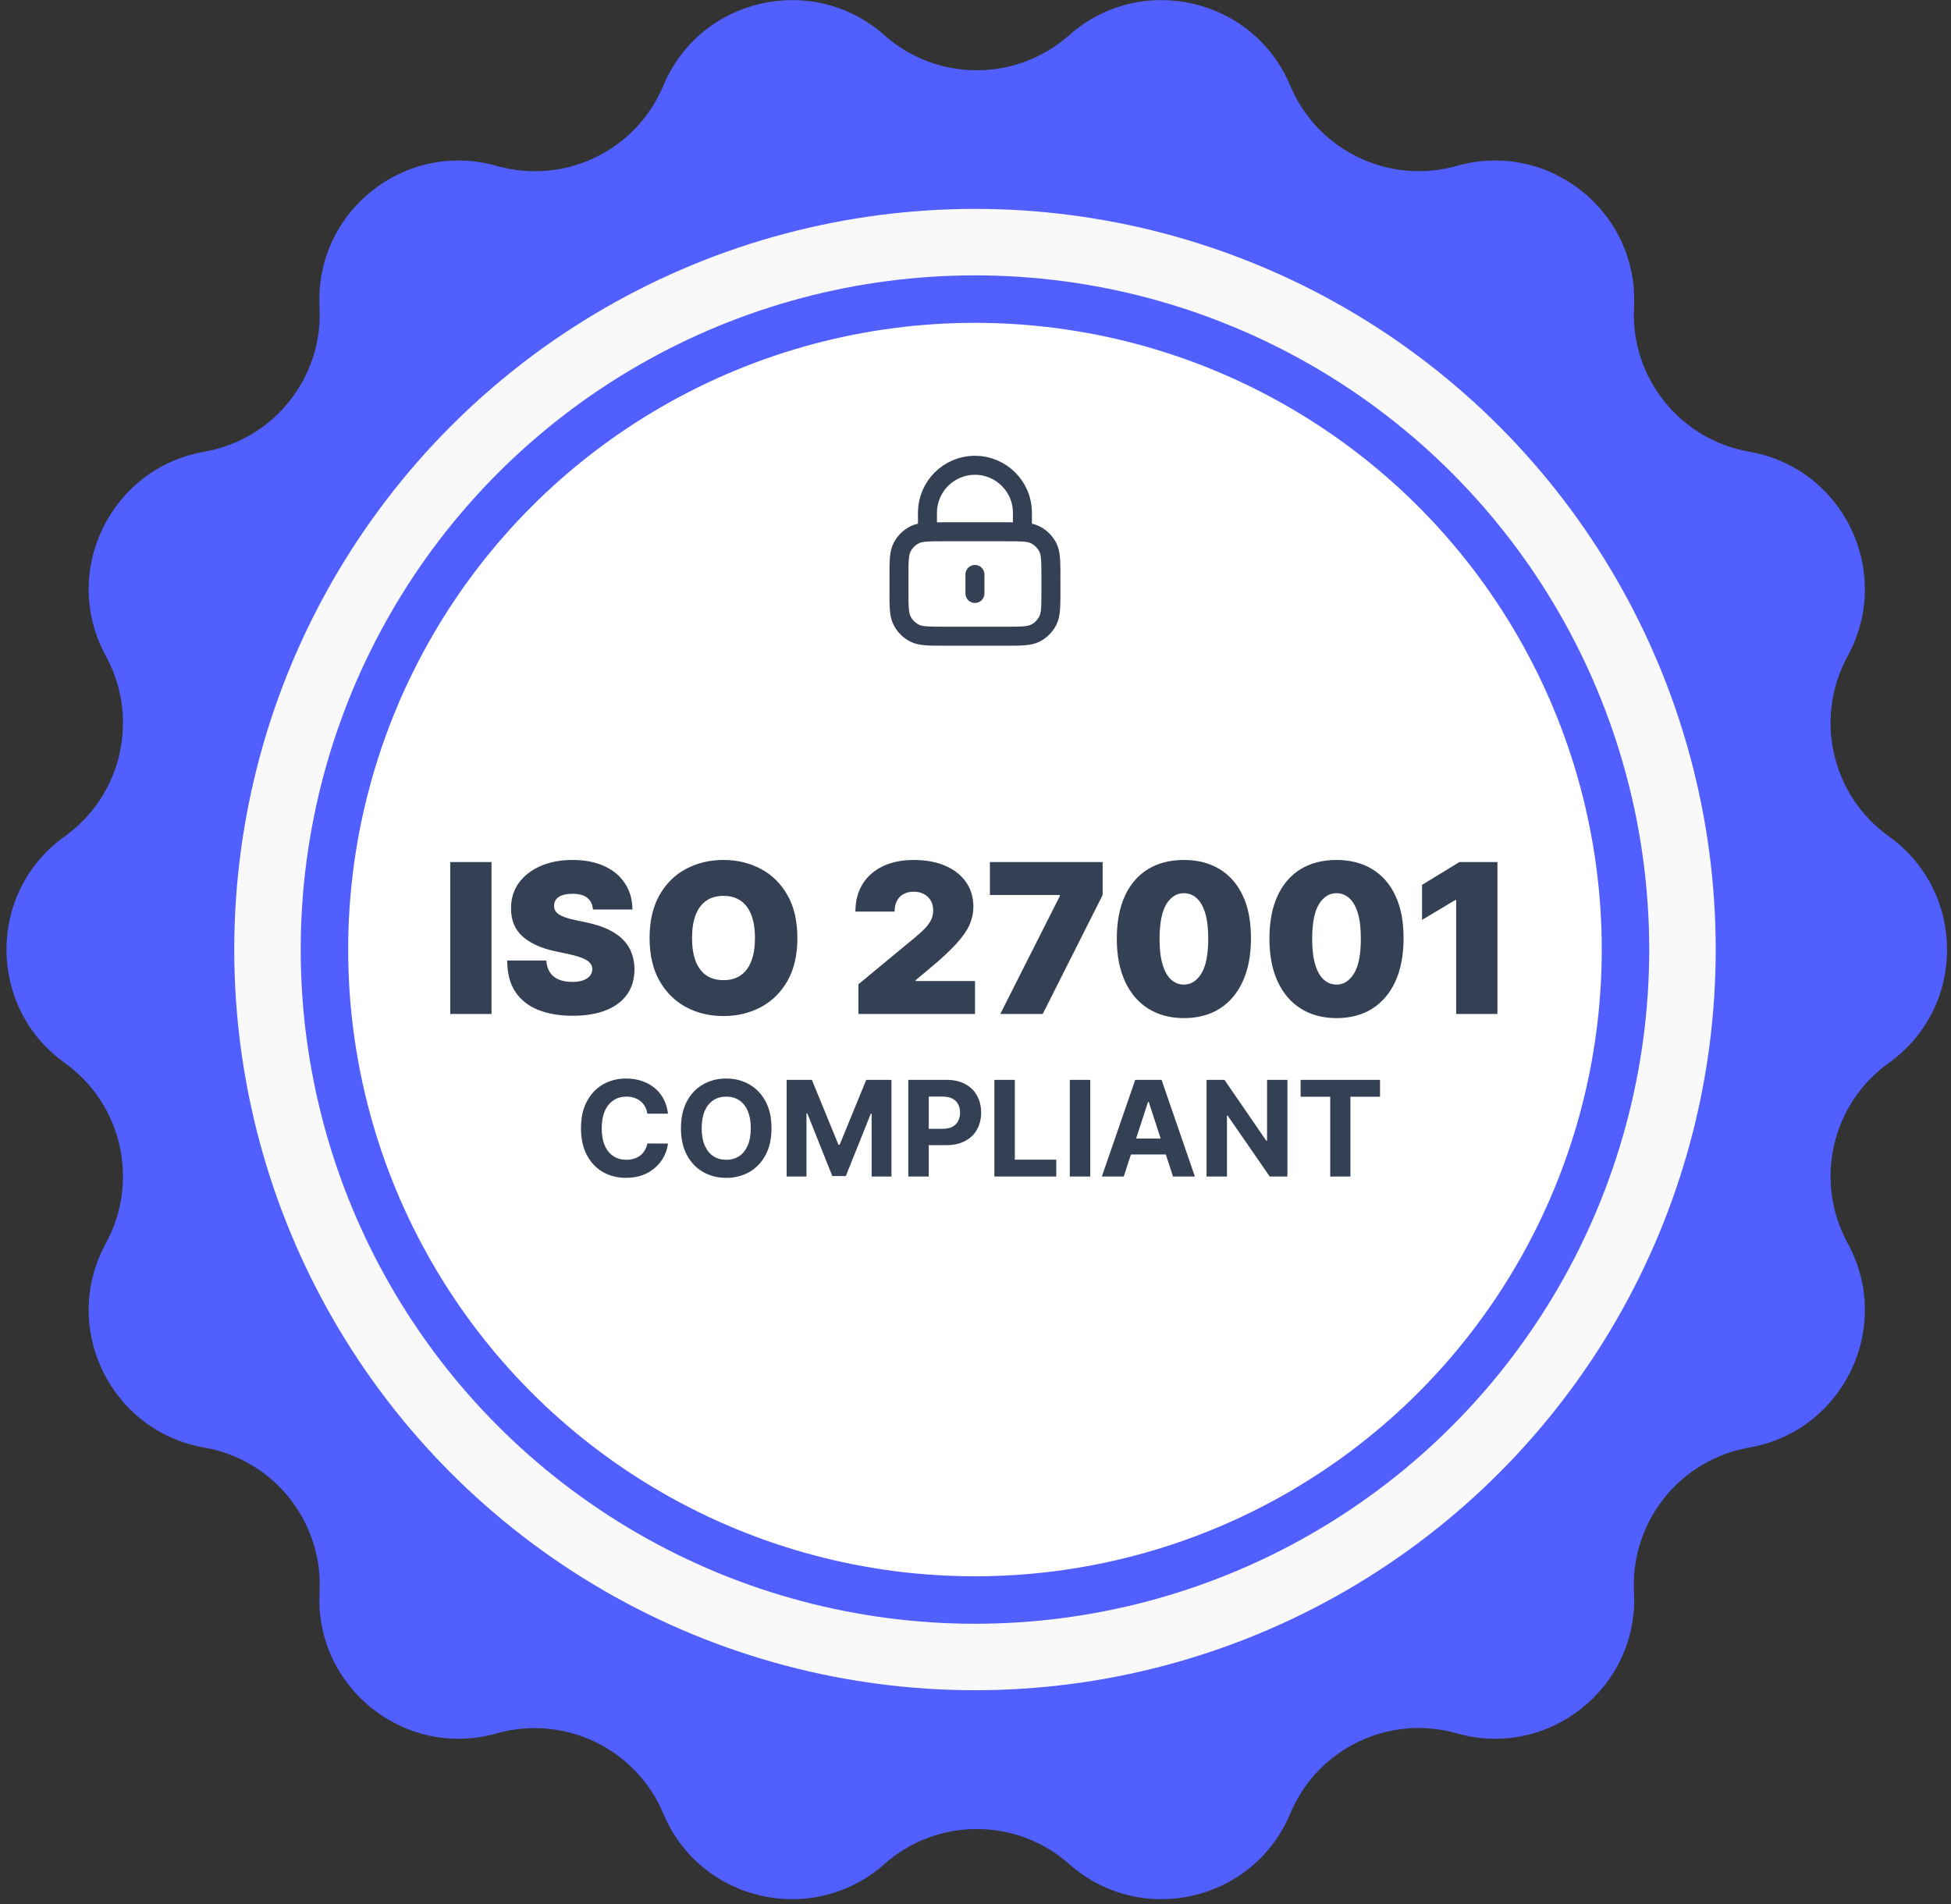 <svg width="84" height="82" viewBox="0 0 84 82" fill="none" xmlns="http://www.w3.org/2000/svg">
<rect x="0" y="0" width="84" height="82" fill="#333333" stroke="none"/>
<g clip-path="url(#clip0_2078_7159)">
<path d="M46.035 1.515C49.11 -1.211 53.963 -0.105 55.55 3.687C56.722 6.486 59.804 7.967 62.721 7.144C66.678 6.018 70.563 9.12 70.352 13.229C70.194 16.257 72.328 18.931 75.317 19.451C79.367 20.155 81.526 24.64 79.551 28.248C78.096 30.908 78.853 34.246 81.322 36.011C84.667 38.408 84.667 43.379 81.322 45.769C78.853 47.534 78.096 50.866 79.551 53.533C81.526 57.141 79.367 61.618 75.317 62.33C72.328 62.85 70.194 65.523 70.352 68.552C70.57 72.661 66.678 75.762 62.721 74.636C59.797 73.806 56.722 75.288 55.55 78.093C53.963 81.886 49.11 82.992 46.035 80.266C43.764 78.251 40.346 78.251 38.075 80.266C35 82.992 30.147 81.886 28.56 78.093C27.388 75.295 24.306 73.813 21.389 74.636C17.432 75.762 13.547 72.661 13.758 68.552C13.916 65.523 11.783 62.85 8.793 62.33C4.744 61.625 2.584 57.141 4.559 53.533C6.014 50.872 5.257 47.534 2.788 45.769C-0.557 43.373 -0.557 38.401 2.788 36.011C5.257 34.246 6.014 30.915 4.559 28.248C2.584 24.64 4.744 20.162 8.793 19.451C11.783 18.931 13.916 16.257 13.758 13.229C13.541 9.12 17.432 6.018 21.389 7.144C24.313 7.974 27.388 6.492 28.56 3.687C30.147 -0.105 35 -1.211 38.075 1.515C40.346 3.529 43.764 3.529 46.035 1.515Z" fill="#515FFE"/>
<circle cx="41.978" cy="40.887" r="31.892" fill="#F9F9F9"/>
<circle cx="41.977" cy="40.887" r="28.008" fill="white" stroke="#515FFE" stroke-width="2.044"/>
<path d="M21.162 37.118V43.66H19.385V37.118H21.162ZM25.53 39.163C25.513 38.95 25.433 38.784 25.29 38.664C25.149 38.545 24.936 38.486 24.648 38.486C24.465 38.486 24.315 38.508 24.198 38.553C24.083 38.595 23.997 38.654 23.942 38.728C23.887 38.803 23.858 38.888 23.856 38.984C23.852 39.063 23.865 39.134 23.897 39.198C23.931 39.26 23.985 39.316 24.057 39.367C24.13 39.416 24.222 39.461 24.335 39.501C24.448 39.542 24.582 39.578 24.738 39.61L25.274 39.725C25.636 39.802 25.946 39.903 26.204 40.028C26.461 40.154 26.672 40.302 26.836 40.472C27 40.641 27.12 40.83 27.197 41.041C27.276 41.252 27.316 41.482 27.318 41.731C27.316 42.161 27.209 42.525 26.996 42.823C26.783 43.121 26.478 43.348 26.082 43.504C25.688 43.659 25.215 43.737 24.661 43.737C24.092 43.737 23.596 43.653 23.172 43.485C22.751 43.316 22.423 43.058 22.188 42.708C21.956 42.357 21.839 41.908 21.837 41.36H23.524C23.534 41.561 23.584 41.729 23.674 41.865C23.763 42.001 23.889 42.105 24.051 42.175C24.215 42.245 24.41 42.28 24.635 42.28C24.825 42.28 24.983 42.257 25.111 42.21C25.239 42.163 25.336 42.098 25.402 42.015C25.468 41.932 25.502 41.837 25.504 41.731C25.502 41.631 25.469 41.544 25.405 41.469C25.343 41.392 25.241 41.324 25.098 41.265C24.956 41.203 24.763 41.145 24.52 41.092L23.869 40.952C23.289 40.826 22.833 40.616 22.498 40.322C22.166 40.026 22.001 39.623 22.003 39.112C22.001 38.696 22.112 38.333 22.335 38.022C22.561 37.709 22.873 37.465 23.271 37.291C23.672 37.116 24.131 37.029 24.648 37.029C25.176 37.029 25.633 37.117 26.018 37.294C26.404 37.471 26.701 37.72 26.91 38.041C27.12 38.361 27.227 38.735 27.229 39.163H25.53ZM34.331 40.389C34.331 41.118 34.19 41.732 33.907 42.232C33.623 42.731 33.241 43.109 32.76 43.366C32.279 43.622 31.742 43.75 31.15 43.75C30.554 43.75 30.015 43.621 29.534 43.363C29.055 43.103 28.673 42.724 28.39 42.226C28.109 41.726 27.968 41.113 27.968 40.389C27.968 39.661 28.109 39.048 28.39 38.549C28.673 38.049 29.055 37.671 29.534 37.416C30.015 37.158 30.554 37.029 31.15 37.029C31.742 37.029 32.279 37.158 32.76 37.416C33.241 37.671 33.623 38.049 33.907 38.549C34.19 39.048 34.331 39.661 34.331 40.389ZM32.504 40.389C32.504 39.998 32.452 39.667 32.348 39.399C32.246 39.129 32.093 38.924 31.891 38.786C31.691 38.645 31.444 38.575 31.15 38.575C30.856 38.575 30.608 38.645 30.406 38.786C30.206 38.924 30.053 39.129 29.949 39.399C29.847 39.667 29.796 39.998 29.796 40.389C29.796 40.781 29.847 41.112 29.949 41.383C30.053 41.651 30.206 41.855 30.406 41.996C30.608 42.135 30.856 42.204 31.15 42.204C31.444 42.204 31.691 42.135 31.891 41.996C32.093 41.855 32.246 41.651 32.348 41.383C32.452 41.112 32.504 40.781 32.504 40.389ZM36.958 43.66V42.383L39.398 40.364C39.56 40.23 39.699 40.104 39.814 39.987C39.931 39.868 40.02 39.745 40.082 39.62C40.146 39.494 40.178 39.354 40.178 39.201C40.178 39.033 40.142 38.889 40.069 38.77C39.999 38.651 39.901 38.559 39.775 38.495C39.65 38.429 39.505 38.396 39.341 38.396C39.177 38.396 39.032 38.429 38.907 38.495C38.783 38.561 38.687 38.658 38.619 38.786C38.551 38.914 38.517 39.069 38.517 39.252H36.83C36.83 38.792 36.934 38.396 37.14 38.064C37.347 37.732 37.638 37.476 38.015 37.297C38.392 37.118 38.834 37.029 39.341 37.029C39.865 37.029 40.318 37.113 40.702 37.281C41.087 37.447 41.384 37.682 41.593 37.984C41.804 38.286 41.909 38.641 41.909 39.048C41.909 39.299 41.857 39.549 41.753 39.798C41.648 40.045 41.461 40.319 41.19 40.619C40.92 40.92 40.536 41.277 40.037 41.693L39.424 42.204V42.242H41.979V43.66H36.958ZM43.067 43.66L45.635 38.575V38.537H42.62V37.118H47.475V38.537L44.894 43.66H43.067ZM50.972 43.839C50.378 43.837 49.865 43.7 49.432 43.427C49 43.154 48.667 42.762 48.433 42.248C48.198 41.735 48.082 41.12 48.084 40.402C48.087 39.682 48.204 39.071 48.436 38.569C48.67 38.066 49.002 37.684 49.432 37.422C49.865 37.16 50.378 37.029 50.972 37.029C51.566 37.029 52.08 37.161 52.512 37.425C52.944 37.687 53.277 38.069 53.512 38.572C53.746 39.074 53.862 39.684 53.86 40.402C53.86 41.124 53.743 41.742 53.508 42.255C53.274 42.768 52.941 43.161 52.509 43.434C52.078 43.704 51.566 43.839 50.972 43.839ZM50.972 42.395C51.279 42.395 51.53 42.236 51.726 41.916C51.924 41.595 52.022 41.09 52.02 40.402C52.02 39.953 51.975 39.585 51.886 39.3C51.796 39.015 51.673 38.804 51.515 38.668C51.358 38.529 51.177 38.46 50.972 38.46C50.666 38.46 50.415 38.615 50.221 38.926C50.028 39.237 49.929 39.729 49.924 40.402C49.922 40.86 49.966 41.237 50.055 41.533C50.145 41.827 50.268 42.044 50.426 42.184C50.586 42.325 50.768 42.395 50.972 42.395ZM57.543 43.839C56.949 43.837 56.435 43.7 56.003 43.427C55.571 43.154 55.238 42.762 55.003 42.248C54.769 41.735 54.653 41.12 54.655 40.402C54.657 39.682 54.774 39.071 55.007 38.569C55.241 38.066 55.573 37.684 56.003 37.422C56.435 37.16 56.949 37.029 57.543 37.029C58.137 37.029 58.65 37.161 59.082 37.425C59.515 37.687 59.848 38.069 60.082 38.572C60.316 39.074 60.432 39.684 60.43 40.402C60.43 41.124 60.313 41.742 60.079 42.255C59.845 42.768 59.511 43.161 59.079 43.434C58.649 43.704 58.137 43.839 57.543 43.839ZM57.543 42.395C57.849 42.395 58.101 42.236 58.297 41.916C58.495 41.595 58.593 41.09 58.59 40.402C58.59 39.953 58.546 39.585 58.456 39.3C58.367 39.015 58.243 38.804 58.086 38.668C57.928 38.529 57.747 38.46 57.543 38.46C57.236 38.46 56.986 38.615 56.792 38.926C56.598 39.237 56.499 39.729 56.495 40.402C56.493 40.86 56.537 41.237 56.626 41.533C56.715 41.827 56.839 42.044 56.997 42.184C57.156 42.325 57.338 42.395 57.543 42.395ZM64.471 37.118V43.66H62.695V38.754H62.657L61.226 39.61V38.102L62.836 37.118H64.471ZM28.76 47.955H27.87C27.854 47.84 27.821 47.737 27.77 47.648C27.72 47.557 27.656 47.48 27.577 47.416C27.499 47.352 27.408 47.304 27.305 47.27C27.203 47.236 27.093 47.219 26.974 47.219C26.758 47.219 26.57 47.272 26.411 47.38C26.251 47.485 26.127 47.64 26.039 47.843C25.951 48.045 25.907 48.29 25.907 48.579C25.907 48.876 25.951 49.125 26.039 49.327C26.128 49.529 26.253 49.681 26.413 49.784C26.573 49.887 26.758 49.939 26.968 49.939C27.085 49.939 27.195 49.923 27.295 49.892C27.396 49.861 27.487 49.815 27.565 49.756C27.644 49.695 27.709 49.621 27.76 49.534C27.813 49.447 27.85 49.349 27.87 49.237L28.76 49.241C28.737 49.432 28.68 49.617 28.588 49.794C28.497 49.971 28.374 50.128 28.22 50.268C28.067 50.406 27.884 50.516 27.671 50.597C27.459 50.677 27.22 50.717 26.953 50.717C26.582 50.717 26.25 50.633 25.957 50.465C25.666 50.297 25.436 50.054 25.266 49.735C25.098 49.417 25.014 49.031 25.014 48.579C25.014 48.125 25.099 47.739 25.27 47.42C25.441 47.102 25.673 46.859 25.965 46.692C26.258 46.524 26.587 46.44 26.953 46.44C27.195 46.44 27.418 46.474 27.624 46.542C27.831 46.61 28.015 46.709 28.175 46.839C28.335 46.968 28.465 47.125 28.565 47.312C28.667 47.499 28.732 47.714 28.76 47.955ZM33.217 48.579C33.217 49.033 33.131 49.419 32.959 49.737C32.788 50.056 32.555 50.299 32.26 50.467C31.966 50.634 31.635 50.717 31.268 50.717C30.898 50.717 30.566 50.633 30.272 50.465C29.978 50.297 29.745 50.054 29.575 49.735C29.404 49.417 29.318 49.031 29.318 48.579C29.318 48.125 29.404 47.739 29.575 47.42C29.745 47.102 29.978 46.859 30.272 46.692C30.566 46.524 30.898 46.44 31.268 46.44C31.635 46.44 31.966 46.524 32.26 46.692C32.555 46.859 32.788 47.102 32.959 47.42C33.131 47.739 33.217 48.125 33.217 48.579ZM32.325 48.579C32.325 48.285 32.281 48.037 32.193 47.835C32.106 47.633 31.983 47.48 31.825 47.375C31.666 47.271 31.481 47.219 31.268 47.219C31.055 47.219 30.869 47.271 30.711 47.375C30.552 47.48 30.429 47.633 30.341 47.835C30.254 48.037 30.211 48.285 30.211 48.579C30.211 48.873 30.254 49.121 30.341 49.323C30.429 49.525 30.552 49.678 30.711 49.782C30.869 49.886 31.055 49.939 31.268 49.939C31.481 49.939 31.666 49.886 31.825 49.782C31.983 49.678 32.106 49.525 32.193 49.323C32.281 49.121 32.325 48.873 32.325 48.579ZM33.869 46.497H34.955L36.101 49.294H36.15L37.296 46.497H38.382V50.66H37.528V47.951H37.494L36.416 50.64H35.835L34.758 47.941H34.723V50.66H33.869V46.497ZM39.107 50.66V46.497H40.749C41.065 46.497 41.334 46.558 41.556 46.678C41.779 46.797 41.948 46.963 42.065 47.176C42.182 47.388 42.242 47.632 42.242 47.908C42.242 48.184 42.182 48.428 42.063 48.64C41.943 48.851 41.771 49.016 41.544 49.134C41.319 49.252 41.047 49.31 40.727 49.31H39.68V48.605H40.585C40.754 48.605 40.894 48.576 41.004 48.518C41.115 48.458 41.197 48.376 41.252 48.272C41.307 48.166 41.335 48.045 41.335 47.908C41.335 47.77 41.307 47.649 41.252 47.546C41.197 47.442 41.115 47.361 41.004 47.304C40.892 47.246 40.752 47.217 40.581 47.217H39.987V50.66H39.107ZM42.813 50.66V46.497H43.693V49.935H45.478V50.66H42.813ZM46.941 46.497V50.66H46.061V46.497H46.941ZM48.383 50.66H47.44L48.877 46.497H50.011L51.446 50.66H50.503L49.46 47.449H49.428L48.383 50.66ZM48.324 49.024H50.552V49.711H48.324V49.024ZM55.429 46.497V50.66H54.669L52.858 48.04H52.827V50.66H51.947V46.497H52.72L54.517 49.115H54.553V46.497H55.429ZM55.998 47.223V46.497H59.417V47.223H58.142V50.66H57.273V47.223H55.998Z" fill="#344054"/>
<path d="M44.02 22.897V22.079C44.02 20.95 43.105 20.035 41.976 20.035C40.847 20.035 39.932 20.95 39.932 22.079V22.897M41.976 24.736V25.554M40.668 27.394H43.284C43.971 27.394 44.315 27.394 44.577 27.261C44.808 27.143 44.996 26.955 45.113 26.724C45.247 26.462 45.247 26.119 45.247 25.432V24.859C45.247 24.172 45.247 23.829 45.113 23.566C44.996 23.336 44.808 23.148 44.577 23.03C44.315 22.897 43.971 22.897 43.284 22.897H40.668C39.981 22.897 39.637 22.897 39.375 23.03C39.144 23.148 38.956 23.336 38.839 23.566C38.705 23.829 38.705 24.172 38.705 24.859V25.432C38.705 26.119 38.705 26.462 38.839 26.724C38.956 26.955 39.144 27.143 39.375 27.261C39.637 27.394 39.981 27.394 40.668 27.394Z" stroke="#344054" stroke-width="0.818" stroke-linecap="round" stroke-linejoin="round"/>
</g>
<defs>
<clipPath id="clip0_2078_7159">
<rect width="83.565" height="81.774" fill="white" transform="translate(0.273)"/>
</clipPath>
</defs>
</svg>
